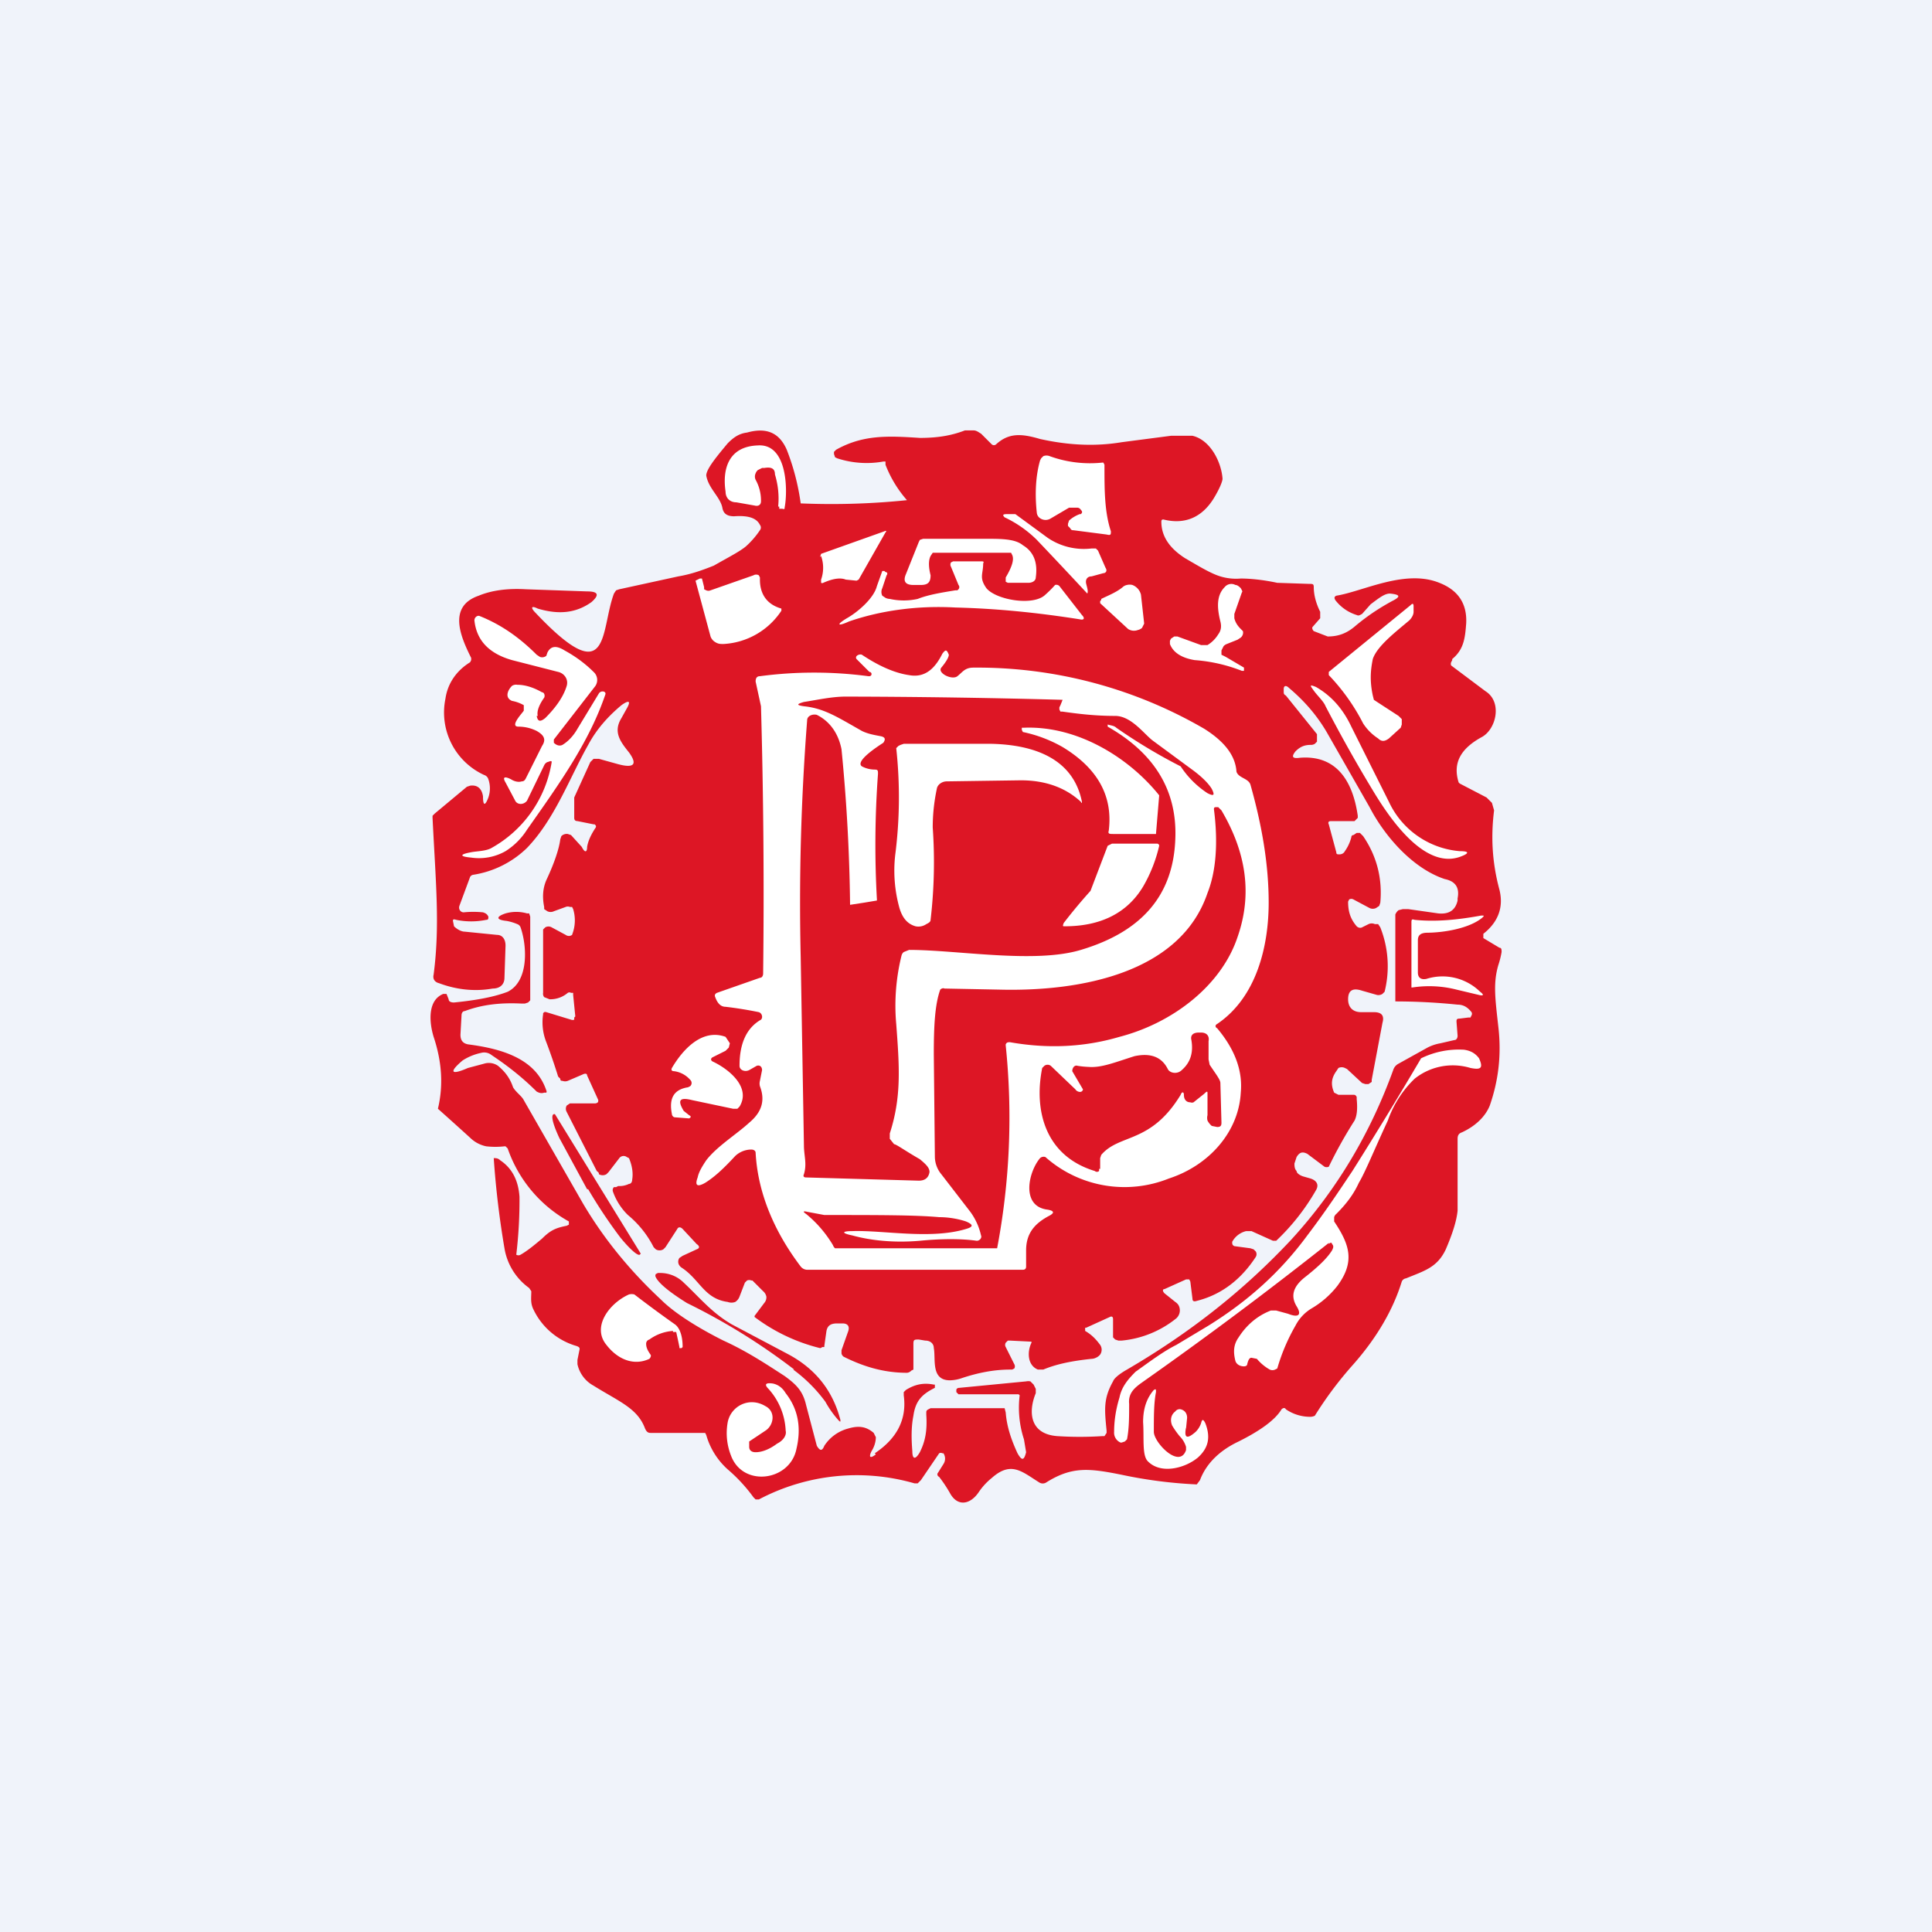 <!-- by TradingView --><svg width="18" height="18" viewBox="0 0 18 18" xmlns="http://www.w3.org/2000/svg"><path fill="#F0F3FA" d="M0 0h18v18H0z"/><path d="M8.15 13.54c.21-.14.3-.32.27-.54v-.03l.02-.02c.08-.05.16-.07.26-.05h.01v.03c-.12.06-.18.12-.2.26-.02.1-.02.21-.01.33 0 .08.03.08.07.01.05-.1.07-.2.06-.35v-.02c0-.01 0-.02.02-.03l.02-.01H9.36l.01.04c.01.13.05.25.11.38.04.07.06.07.08-.01l-.02-.12A.95.95 0 0 1 9.5 13a.02.02 0 0 0-.02-.01h-.55l-.02-.02v-.02c0-.01.01-.02.03-.02l.62-.06a.1.1 0 0 1 .04 0l.03.03.02.04v.04c-.07.17-.06.38.2.4a3.28 3.28 0 0 0 .42 0h.02l.02-.03v-.02c-.02-.2-.03-.3.06-.46.01-.03.06-.07.13-.11.6-.35 1.1-.75 1.53-1.21.43-.47.74-1 .95-1.58a.1.1 0 0 1 .05-.06l.27-.15a.42.42 0 0 1 .12-.04l.13-.03c.02 0 .03-.02.03-.04l-.01-.13c0-.02 0-.03.03-.03l.08-.01h.02l.01-.02a.03.03 0 0 0 0-.03c-.04-.05-.08-.07-.13-.07a5.68 5.68 0 0 0-.58-.03v-.81a.1.1 0 0 1 .03-.04l.04-.01h.05l.28.04c.1.01.16-.03.18-.12v-.02c.02-.1-.02-.16-.12-.18-.3-.1-.56-.4-.7-.67l-.4-.7c-.1-.17-.22-.3-.35-.41-.03-.03-.05-.02-.05.01v.02c0 .02 0 .03.02.04l.29.36v.07l-.02.02a.07.07 0 0 1-.04.01c-.06 0-.1.02-.14.06-.04.05-.03.07.04.06.37-.03.5.26.54.54v.02l-.01.01-.02.02h-.22c-.02 0-.03.01-.02.03l.07.26c0 .02.01.02.03.02.02 0 .04-.01.05-.03a.39.39 0 0 0 .06-.13s0-.02.02-.02l.03-.02h.03l.03.03c.13.19.18.4.16.62l-.01.03-.03.02a.07.07 0 0 1-.06 0l-.15-.08a.04.04 0 0 0-.04 0l-.01.02c0 .09.02.16.08.23.01.01.03.02.05.01l.06-.03a.07.07 0 0 1 .06 0h.03l.02.03a.98.98 0 0 1 .04.6l-.02.02a.07.07 0 0 1-.05.01l-.14-.04c-.09-.03-.13 0-.13.08s.05.12.12.12h.12c.07 0 .1.03.08.1l-.1.53v.02l-.03.02h-.03l-.03-.01-.14-.13-.02-.01a.07.07 0 0 0-.06 0l-.02.03c-.05.07-.05.13-.02.2l.04.02h.14c.01 0 .02 0 .03.02v.02c.01.1 0 .16-.02.2a4.17 4.17 0 0 0-.24.43.05.05 0 0 1-.04 0l-.16-.12c-.04-.02-.07-.02-.1.03l-.02.06c0 .02 0 .05.02.07 0 .02.03.04.06.05l.07.02c.06.02.08.06.05.11a2.04 2.04 0 0 1-.37.47h-.03l-.2-.09h-.05a.2.2 0 0 0-.13.1c0 .02 0 .03.02.04l.15.02.03.01.02.02a.05.05 0 0 1 0 .05c-.13.2-.31.35-.55.41-.03.01-.04 0-.04-.02l-.02-.16-.01-.02h-.03l-.2.09c-.02 0-.02.02 0 .04l.1.08a.1.1 0 0 1 .03.03.1.1 0 0 1-.03.13.95.95 0 0 1-.5.2h-.03l-.03-.01-.02-.02v-.17c0-.02-.01-.03-.03-.02l-.22.1h-.01v.03c.07.04.11.09.14.13a.08.08 0 0 1 0 .09.1.1 0 0 1-.04.03.1.1 0 0 1-.04.01c-.19.02-.33.05-.45.1h-.05c-.1-.04-.1-.17-.06-.25v-.01l-.2-.01h-.02l-.02.02a.04.04 0 0 0 0 .04l.08.16a.04.04 0 0 1 0 .04l-.02.01h-.02c-.15 0-.3.03-.45.08a.35.35 0 0 1-.11.02c-.18 0-.13-.2-.15-.3 0-.04-.03-.07-.08-.07l-.06-.01c-.04 0-.05 0-.05.04v.24l-.02.01a.06.06 0 0 1-.04.02c-.22 0-.41-.06-.59-.15a.05.05 0 0 1-.02-.03v-.03l.06-.17c.02-.05 0-.08-.05-.08H7.8c-.06 0-.09.02-.1.07l-.02.14v.01h-.02a.03.03 0 0 1-.02.01 1.68 1.68 0 0 1-.61-.29v-.01l.09-.12a.08.08 0 0 0 .02-.06.09.09 0 0 0-.03-.05l-.1-.1h-.01a.05.05 0 0 0-.04 0l-.02.02-.05.13a.1.1 0 0 1-.04.05.1.1 0 0 1-.07 0c-.22-.03-.26-.21-.43-.32a.07.07 0 0 1-.02-.02.06.06 0 0 1 0-.07l.03-.02.13-.06c.03-.01.03-.03 0-.05l-.13-.14c-.02-.02-.04-.02-.05 0l-.11.17-.02.02a.07.07 0 0 1-.07 0l-.02-.02a.94.94 0 0 0-.24-.3.57.57 0 0 1-.14-.22.04.04 0 0 1 .01-.04h.02l.02-.01a.2.2 0 0 0 .1-.02c.02 0 .03-.02.03-.04.01-.06 0-.13-.03-.2l-.02-.01a.05.05 0 0 0-.07.01l-.1.13-.02.02a.07.07 0 0 1-.07 0c0-.02-.01-.02-.02-.03l-.28-.55a.06.06 0 0 1 0-.06l.03-.02h.23a.04.04 0 0 0 .03-.01.03.03 0 0 0 0-.03l-.1-.22c0-.02-.02-.02-.04-.01l-.14.06a.07.07 0 0 1-.05 0c-.01 0-.02 0-.02-.02l-.02-.02a5.6 5.6 0 0 0-.11-.32.5.5 0 0 1-.03-.26v-.01l.01-.01a.03.03 0 0 1 .02 0l.23.07a.04.04 0 0 0 .03 0v-.02l.01-.01-.02-.2v-.02h-.02a.03.03 0 0 0-.03 0 .25.25 0 0 1-.17.06l-.05-.02a.05.05 0 0 1-.01-.04v-.59l.02-.02a.06.06 0 0 1 .06 0l.13.07a.05.05 0 0 0 .06 0l.01-.03a.36.36 0 0 0 0-.21l-.01-.02h-.02a.05.05 0 0 0-.04 0l-.11.04a.07.07 0 0 1-.06 0l-.03-.02v-.02c-.02-.1-.01-.18.02-.25.08-.17.12-.3.13-.38l.01-.03a.07.07 0 0 1 .06-.02l.03.01.1.11c.03.06.05.05.05 0 .01-.06.04-.12.08-.18a.02.02 0 0 0 0-.02l-.01-.01h-.01l-.15-.03c-.02 0-.03-.01-.03-.03v-.19l.15-.33.03-.03h.05l.18.05c.15.04.18 0 .1-.11-.08-.1-.15-.19-.07-.32l.05-.09c.04-.07.02-.08-.05-.03-.12.1-.23.22-.31.37-.17.3-.31.69-.57.96a.92.92 0 0 1-.5.25.04.04 0 0 0-.03.02l-.1.27c-.01.03.01.06.04.06a.9.9 0 0 1 .18 0c.03.01.04.02.05.04 0 .02 0 .03-.02.03a.7.7 0 0 1-.28 0c-.03-.01-.03 0-.03.01l.01.05c.03.03.07.05.1.05l.3.03c.05 0 .08.04.08.1l-.01.3c0 .06-.04.1-.11.1-.17.03-.34.01-.5-.05-.04-.01-.06-.04-.05-.08.06-.46.02-.85-.01-1.46V7.6l.02-.02.3-.25.03-.01c.07-.01.11.03.12.1 0 .09.02.09.05.01a.26.26 0 0 0 0-.17.06.06 0 0 0-.04-.04.64.64 0 0 1-.36-.71c.02-.14.1-.26.23-.34l.01-.02v-.02c-.1-.2-.22-.48.07-.58.12-.05.27-.07.44-.06l.57.02c.1 0 .12.03.04.1-.14.1-.3.12-.5.06-.06-.03-.07-.01-.02.04.7.74.6.17.73-.18l.02-.03.03-.01.55-.12c.12-.02.23-.06.33-.1.14-.08.24-.13.3-.18a.8.8 0 0 0 .13-.15.04.04 0 0 0 0-.05c-.03-.06-.1-.09-.24-.08-.06 0-.1-.02-.11-.08-.02-.1-.13-.18-.15-.3 0-.06.1-.18.2-.3.05-.05.1-.09.18-.1.18-.05.3 0 .37.16a2.17 2.17 0 0 1 .13.5 6.88 6.88 0 0 0 .99-.03 1.1 1.1 0 0 1-.2-.33V4.3h-.02a.88.88 0 0 1-.43-.03l-.02-.01-.01-.03v-.02l.02-.02c.25-.14.48-.13.78-.11.16 0 .29-.02.42-.07h.08c.03 0 .05.02.07.03l.1.1a.03.03 0 0 0 .04 0c.12-.11.24-.1.41-.05.27.06.52.07.76.03l.46-.06h.2c.17.04.27.25.28.4 0 .02-.02.08-.08.18-.11.18-.27.25-.47.2-.01 0-.02 0-.02.02 0 .14.08.25.22.34.12.07.22.13.3.16a.5.5 0 0 0 .22.03c.08 0 .2.01.34.04l.3.01c.03 0 .04 0 .04.03 0 .07.02.15.06.23v.06l-.07.08c-.01.01 0 .03.01.04l.13.05c.1 0 .18-.03.26-.1.12-.1.23-.17.34-.23.08-.04.08-.06-.02-.07-.05 0-.1.04-.18.1l-.08.09c-.02.01-.03.02-.05.01a.4.4 0 0 1-.2-.14c-.01-.02-.01-.03.01-.04.25-.04.64-.25.96-.12.18.07.26.2.25.38-.01.13-.02.24-.13.33v.01l-.01.02a.04.04 0 0 0 0 .03l.32.24c.16.1.1.36-.04.43-.18.1-.27.23-.21.42l.01.01.25.13.05.05.02.07c-.03.24-.02.48.05.74.04.16-.01.3-.15.41v.04l.15.09c.02 0 .02.02.02.04a.8.8 0 0 1-.03.12c-.05.17-.03.31 0 .58.03.26 0 .5-.08.73-.04.1-.13.19-.26.25-.03.01-.04.03-.04.06v.67c-.01.1-.05.22-.11.36-.08.17-.2.2-.37.27a.05.05 0 0 0-.04.03c-.08.26-.23.52-.45.77a3.46 3.46 0 0 0-.36.48.1.1 0 0 1-.04.01.4.4 0 0 1-.23-.07c-.01-.02-.03-.01-.04 0-.06.1-.2.2-.4.3-.17.08-.3.2-.36.36l-.03.04a4.29 4.29 0 0 1-.7-.09c-.3-.06-.46-.08-.7.07a.06.06 0 0 1-.07 0c-.16-.1-.26-.2-.44-.04a.6.6 0 0 0-.12.13c-.08.12-.2.14-.27.01a1.23 1.23 0 0 0-.1-.15c-.02-.01-.02-.03-.01-.04l.05-.08c.02-.03.02-.07 0-.1h-.01a.03.03 0 0 0-.03 0l-.17.25-.03.03h-.03a1.95 1.95 0 0 0-1.45.15h-.03l-.02-.02a1.5 1.5 0 0 0-.24-.26.68.68 0 0 1-.2-.32l-.01-.02h-.51c-.03 0-.04-.02-.05-.04-.07-.19-.24-.25-.48-.4a.3.3 0 0 1-.15-.2v-.04l.02-.1c0-.01 0-.02-.03-.03a.64.64 0 0 1-.4-.34c-.03-.06-.02-.11-.02-.17L4.93 12a.57.57 0 0 1-.23-.37 8.43 8.43 0 0 1-.1-.84c.02 0 .04 0 .06.02.12.08.17.2.18.34a4.27 4.27 0 0 1-.03.54.04.04 0 0 0 .04 0c.07-.04.14-.1.2-.15.08-.08.13-.1.23-.12l.02-.01v-.03a1.24 1.24 0 0 1-.57-.68l-.02-.02H4.7a.75.75 0 0 1-.17 0 .3.3 0 0 1-.15-.08 39.15 39.15 0 0 0-.3-.27c.05-.21.04-.43-.04-.67-.04-.13-.06-.34.09-.4h.03l.02.05c0 .02.02.03.05.03.2-.02.37-.05.5-.1.2-.1.18-.43.12-.6a.05.05 0 0 0-.03-.03.47.47 0 0 0-.1-.03c-.1-.01-.1-.04-.01-.07a.36.36 0 0 1 .2 0h.02l.01.03v.78l-.02.02-.03.01h-.03c-.2-.01-.37.01-.53.07-.02 0-.03.02-.03.04l-.01.18c0 .05.02.08.07.09.31.04.63.13.73.43a.02.02 0 0 1 0 .02h-.02c-.03.01-.05 0-.07-.01-.15-.15-.3-.26-.42-.34a.11.11 0 0 0-.1-.02.51.51 0 0 0-.17.07c-.13.11-.11.14.05.07l.15-.04a.15.15 0 0 1 .13.02c.06.05.11.11.14.2.03.05.08.08.1.12l.55.96c.2.34.45.64.73.9.13.13.36.27.58.38.22.1.4.22.57.33.11.08.17.14.2.27l.1.38c.03.05.05.05.07 0a.38.38 0 0 1 .22-.16c.1-.03.17-.02.24.04l.02.04c0 .05-.02.1-.04.13-.03.06-.01.07.04.03Z" fill="#DD1625"/><path d="m5.97 11.68-.01.01c-.02.01-.09-.05-.18-.16a4.6 4.6 0 0 1-.3-.45h-.01l-.26-.48c-.06-.13-.08-.21-.05-.22h.01l.8 1.3ZM7.4 12.76a5.9 5.9 0 0 0-1-.62c-.08-.05-.25-.16-.29-.24a.03.03 0 0 1 0-.03l.02-.01h.02c.08 0 .16.03.22.09.15.14.26.28.45.39l.51.27c.27.14.43.35.5.62 0 .02 0 .02-.02 0a.94.94 0 0 1-.12-.17 1.4 1.4 0 0 0-.3-.3Z" fill="#DD1625"/><path d="M7.22 4.42c0-.06-.04-.07-.1-.06H7.1l-.04.02a.08.08 0 0 0-.02.03.07.07 0 0 0 0 .06.4.4 0 0 1 .05.2c0 .03-.02.05-.06.04l-.17-.03c-.06 0-.1-.04-.1-.1-.03-.2.02-.42.3-.43.28-.02.28.43.25.58v.01a.02.02 0 0 1-.02 0h-.03v-.02h-.01c.01-.1 0-.2-.03-.3ZM10.07 4.79c.01-.01.02-.02 0-.04a.04.04 0 0 0-.03-.02h-.08l-.17.1a.09.09 0 0 1-.11-.01.07.07 0 0 1-.02-.04c-.02-.18-.01-.35.03-.49l.01-.02.02-.02a.08.08 0 0 1 .06 0 1.1 1.1 0 0 0 .49.06h.01l.01.02v.02c0 .21 0 .42.06.6 0 .03 0 .04-.04.03L10 4.94c-.01 0-.02 0-.03-.02l-.02-.02v-.02l.01-.03a.3.3 0 0 1 .1-.06ZM10.17 5.37c-.04 0-.06.03-.05.07.01.04.02.07.01.09a55.1 55.1 0 0 0-.47-.5 1.08 1.08 0 0 0-.3-.21c-.02-.02-.02-.03.02-.03H9.46l.3.22a.6.6 0 0 0 .41.1h.04l.02.02.07.16c.02.03 0 .05-.02.05l-.11.03ZM7.64 5.19l.01-.03.59-.21c.02-.01.02 0 .01.01L8 5.4H8l-.02.01-.1-.01c-.05-.02-.12-.01-.21.03a.02.02 0 0 1-.02 0V5.4a.33.33 0 0 0 0-.22ZM8.67 5.18c-.02.04-.02.1 0 .18 0 .06-.02.09-.09.09h-.07c-.07 0-.1-.03-.07-.1l.12-.3.01-.02.03-.01h.63c.14 0 .24.01.3.06.1.06.14.16.12.3 0 .03-.03.05-.07.05h-.19l-.02-.01v-.04c.06-.1.08-.17.06-.21l-.01-.02H8.69l-.02.03Z" fill="#fff"/><path d="M8.9 5.5h.02l.01-.01a.03.03 0 0 0 0-.04l-.07-.17a.04.04 0 0 1 0-.04l.02-.01h.26c.02 0 .03 0 .02.02 0 .1-.04.13.03.23.09.11.44.17.55.06a1.04 1.04 0 0 0 .09-.09.04.04 0 0 1 .04.01l.21.27c.03.03.02.05-.02.04-.38-.06-.76-.1-1.16-.11-.36-.02-.7.03-.99.13-.11.05-.12.03-.02-.03.09-.05.25-.18.28-.3l.05-.14h.02l.01.01c.02 0 .02.02.01.03l-.04.12a.08.08 0 0 0 0 .07l.03.02a.1.1 0 0 0 .04.01.6.6 0 0 0 .26 0c.1-.04.23-.06.35-.08ZM6.56 5.47v.02l.02.01a.05.05 0 0 0 .04 0l.4-.14a.05.05 0 0 1 .05 0l.01.02v.02c0 .13.06.23.2.27v.02a.69.69 0 0 1-.54.31c-.03 0-.05 0-.08-.02a.1.1 0 0 1-.04-.05l-.14-.52.04-.02h.02l.02.08ZM10.26 5.58c.06-.03.14-.06.2-.11a.08.08 0 0 1 .04-.02.1.1 0 0 1 .05 0 .13.13 0 0 1 .08.09l.03.27-.02.04a.09.09 0 0 1-.04.02.1.1 0 0 1-.09-.01l-.26-.24V5.6l.01-.01ZM11.43 6a.08.08 0 0 0-.03.02l-.02.04v.04l.04.02.17.1v.03h-.02a1.5 1.5 0 0 0-.44-.1c-.12-.02-.2-.07-.23-.15v-.03l.01-.02.03-.02h.03l.22.08h.06a.3.3 0 0 0 .1-.1c.03-.04.03-.08.02-.12-.03-.12-.04-.24.04-.32a.08.08 0 0 1 .1-.02c.02 0 .04.02.05.03.01.02.02.03.01.04l-.07.2v.04c.01.04.03.07.06.1l.02.02a.06.06 0 0 1-.02.06l-.03.02-.1.04ZM12.79 6.48l.01.04.03.02.2.13.03.03v.05l-.01.03-.11.1c-.04.03-.07.03-.1 0a.47.47 0 0 1-.14-.14 1.9 1.9 0 0 0-.32-.45v-.03l.76-.62c.02-.02.03-.02.03.01v.05c0 .03-.02.06-.04.08-.13.11-.3.24-.34.36-.02.1-.03.2 0 .34ZM5 6.67c.01.05.03.06.08.02.1-.1.17-.2.2-.3a.1.1 0 0 0-.01-.08.11.11 0 0 0-.07-.05l-.43-.11c-.21-.06-.33-.18-.35-.37 0-.03.03-.05.05-.04.2.08.37.2.53.36l.03.02a.06.06 0 0 0 .06-.01l.01-.03c.03-.06.08-.07.16-.02.11.06.2.13.27.2a.1.1 0 0 1 .01.14l-.38.49v.03c.03.03.06.03.08.02.05-.03.1-.08.14-.15l.2-.33c.02-.03.07-.02.06.01-.15.44-.42.82-.73 1.26a.64.64 0 0 1-.2.2.5.5 0 0 1-.32.06c-.11-.01-.11-.03 0-.05.05-.01.14-.01.19-.04a1.12 1.12 0 0 0 .56-.8c0-.02-.03 0-.04 0a.06.06 0 0 0-.03.03l-.16.33c-.03.04-.09.04-.11 0l-.09-.17c-.03-.05-.01-.06.05-.03.03.02.07.03.1.02.02 0 .03-.01.04-.03l.15-.3c.04-.06.02-.1-.05-.14a.38.38 0 0 0-.17-.04c-.09 0 .05-.14.05-.15v-.05a.35.35 0 0 0-.11-.04c-.07-.03-.04-.1 0-.14a.07.07 0 0 1 .05-.01c.08 0 .16.03.23.07.02 0 .03.03.02.05-.05.07-.07.13-.06.17ZM8.1 6.3a.02.02 0 0 0 0-.04l-.12-.12c-.02-.03.03-.05.05-.04.15.1.3.17.44.19.16.03.25-.08.31-.2.03-.04.04-.04.06.01 0 .02-.02.06-.07.12-.04.05.1.12.15.08.05-.04.07-.08.15-.08a4.21 4.21 0 0 1 2.15.57c.19.12.29.25.3.4.02.06.11.06.13.12.11.39.17.75.17 1.1 0 .4-.11.88-.48 1.13-.02.01-.02.03 0 .04.16.19.24.39.22.6-.02.37-.3.68-.67.8a1.11 1.11 0 0 1-1.15-.2.05.05 0 0 0-.05.01c-.11.13-.18.45.07.48.06.01.07.03.01.06-.13.07-.21.16-.21.32v.15c0 .02-.01.03-.03.03h-2a.08.08 0 0 1-.07-.03c-.25-.33-.4-.69-.42-1.06 0-.02-.02-.03-.04-.03a.22.22 0 0 0-.15.06c-.12.13-.2.2-.28.25-.07.04-.1.03-.07-.05.01-.05.04-.1.08-.16.1-.13.28-.24.4-.35.12-.1.15-.21.1-.34a.1.1 0 0 1 0-.05l.02-.1c0-.03-.02-.05-.05-.04l-.07.04c-.04.02-.09 0-.09-.04 0-.2.06-.35.2-.43.02-.02.01-.06-.02-.07a3.7 3.7 0 0 0-.31-.05c-.05 0-.08-.04-.1-.1 0-.01 0-.02.02-.03l.4-.14c.02 0 .03-.02.03-.04a62.56 62.56 0 0 0-.02-2.49l-.05-.23c0-.03.01-.05.04-.05a3.83 3.83 0 0 1 1.01 0ZM12.26 6.4c.14.08.25.2.33.37l.35.7a.8.8 0 0 0 .66.46c.09 0 .09.02.01.05-.34.13-.67-.37-.81-.6-.2-.33-.34-.59-.45-.8-.02-.05-.08-.1-.12-.16-.03-.04-.02-.04.03-.02ZM13.3 8.69c-.06 0-.09.02-.09.07v.3c0 .05.03.07.08.06a.5.5 0 0 1 .5.12c.04.03.03.04-.01.03l-.21-.05a1.03 1.03 0 0 0-.41-.02h-.01v-.6c0-.03 0-.04.03-.03.2.02.4 0 .62-.04.03 0 .03 0 .01.02-.12.1-.36.14-.52.14Z" fill="#fff"/><path d="M6.64 9.85c-.02.01-.02.03 0 .04.15.07.36.24.25.42l-.02.02h-.04l-.38-.08c-.12-.03-.14 0-.08.1l.05.04c.02.01.02.02 0 .03l-.13-.01c-.02 0-.03-.02-.03-.03-.03-.15.02-.23.15-.25l.02-.01a.04.04 0 0 0 0-.06.24.24 0 0 0-.15-.08c-.02 0-.03-.01-.02-.03.1-.17.28-.37.5-.29l.02.03.02.03-.01.04-.03.03-.12.06ZM12.38 11.58a38.23 38.23 0 0 1-1.74 1.3c-.07.05-.13.1-.12.2 0 .12 0 .23-.02.33l-.02.02-.03.01h-.01a.1.1 0 0 1-.06-.1c0-.08.01-.19.05-.32.02-.1.08-.17.15-.24.14-.1.26-.19.38-.25l.3-.18c.37-.23.67-.5.92-.84.16-.21.3-.42.42-.6a39.2 39.2 0 0 0 .64-1.05.8.8 0 0 1 .4-.08c.07.01.11.04.14.08.04.09.02.11-.08.09a.57.57 0 0 0-.52.1 1 1 0 0 0-.25.39c-.13.28-.21.48-.27.58-.05.11-.12.2-.21.29a.06.06 0 0 0-.02.03v.04c.14.21.2.37.03.6a.85.85 0 0 1-.24.21.4.4 0 0 0-.15.16 1.8 1.8 0 0 0-.17.4l-.02.01a.06.06 0 0 1-.05 0 .44.44 0 0 1-.12-.1l-.05-.01c-.02 0-.03.02-.04.06 0 .01-.01.02-.03.02-.04 0-.07-.02-.08-.05-.02-.08-.02-.15.03-.22.07-.11.17-.2.3-.25h.05l.11.03c.1.04.13.01.08-.07-.06-.1-.03-.19.09-.28.1-.08.19-.16.24-.24.01-.02.02-.04 0-.06 0-.01-.01-.02-.03 0ZM6.27 12.4a.42.42 0 0 0-.22.08.04.04 0 0 0-.03.04c0 .04.02.07.04.1.01.01 0 .03-.01.04-.15.07-.3 0-.4-.13-.14-.17.03-.39.21-.47a.1.1 0 0 1 .05 0 11.3 11.3 0 0 0 .38.28c.04.03.07.1.07.21l-.01.01h-.02v-.01a5.78 5.78 0 0 0-.03-.14h-.03ZM6.98 13.48c0 .03.02.05.06.05.05 0 .12-.02.2-.08.06-.03.09-.08.08-.12a.62.62 0 0 0-.16-.39c-.04-.04-.03-.06.04-.05.05.01.09.04.12.09.11.14.15.31.1.52-.06.3-.5.36-.61.06a.57.57 0 0 1-.03-.31c.03-.15.2-.24.35-.15.1.05.08.18 0 .23a33.26 33.26 0 0 1-.15.1v.05Z" fill="#fff"/><path d="M11.05 13.3c-.02.1.01.11.09.04a.21.21 0 0 0 .05-.08c.01-.04.02-.04.04 0 .05.13.03.23-.07.32-.12.1-.35.16-.47.03-.05-.06-.03-.21-.04-.36 0-.12.03-.22.1-.3.02-.01.02-.01.02.02-.02.1-.02.23-.02.37 0 .1.24.35.3.17v-.03a.24.24 0 0 0-.06-.1.77.77 0 0 1-.07-.1c-.02-.05-.01-.1.03-.13a.05.05 0 0 1 .05-.02c.04.01.06.04.06.08l-.01.1Z" fill="#fff"/><path d="M10.32 6.77c.44.25.65.6.63 1.05-.02.52-.31.86-.88 1.03-.43.13-1.15 0-1.6 0l-.05.02a.06.06 0 0 0-.02.03c-.05.2-.07.42-.05.64.03.4.05.68-.06 1.02v.05l.04.05c.02 0 .1.06.24.14.06.05.09.08.09.12-.01.06-.05.08-.1.08l-1.05-.03c-.02 0-.03-.01-.02-.03.03-.1 0-.17 0-.27l-.03-1.75a21.97 21.97 0 0 1 .06-2.21c0-.04.05-.06.09-.05.12.06.2.17.23.32a16.5 16.5 0 0 1 .08 1.45l.13-.02.12-.02v-.01a9.08 9.08 0 0 1 .01-1.17c0-.03 0-.04-.03-.04a.26.26 0 0 1-.12-.03c-.07-.05.17-.2.2-.22.02-.03.02-.05-.02-.06-.05-.01-.12-.02-.18-.05-.23-.13-.35-.21-.54-.23-.07-.01-.07-.02 0-.04.13-.02.26-.05.39-.05a79.5 79.5 0 0 1 2.02.03l-.02.05-.01.02v.02l.01.02h.02c.14.02.3.04.49.04.15 0 .27.17.35.23l.38.28c.08.06.14.12.17.17.03.06.02.07-.04.04a.87.87 0 0 1-.25-.25 5.09 5.09 0 0 1-.6-.36c-.02-.02-.05-.02-.08-.03v.01Z" fill="#DD1625"/><path d="M7.94 11.47c-.1 0-.1.02 0 .04.18.05.4.07.63.05.2-.02.39-.02.53 0 .03 0 .05-.03.04-.05a.59.59 0 0 0-.1-.22l-.27-.35a.26.26 0 0 1-.06-.16l-.01-.96c0-.26.01-.46.06-.6 0 0 .02-.02.04-.01l.51.01c.77.02 1.69-.16 1.94-.9.08-.2.1-.47.06-.78 0-.01 0-.02.02-.02h.02l.03.03c.23.39.29.78.15 1.18-.15.45-.6.8-1.1.93-.34.1-.68.11-1.02.05-.02 0-.03 0-.04.02v.01a6.52 6.52 0 0 1-.08 1.89H7.78a.07.07 0 0 1-.02-.03c-.06-.1-.14-.2-.25-.29-.03-.02-.03-.03.01-.02l.16.03c.5 0 .85 0 1.07.02.1 0 .19.02.25.04.07.03.07.05 0 .07-.33.1-.77.01-1.06.02Z" fill="#DD1625"/><path d="M11 10.2c-.28.46-.57.36-.74.56l-.01.03v.1h-.01v.02a.03.03 0 0 1-.04 0c-.46-.14-.57-.56-.49-.96l.02-.02a.05.05 0 0 1 .06 0l.23.22c.01.02.06.04.07 0l-.1-.17c0-.03.02-.06.05-.05a.8.8 0 0 0 .1.01c.12.01.24-.04.43-.1.14-.03.25 0 .31.12.02.04.09.05.13.01.08-.07.11-.16.09-.28-.01-.04.01-.07.07-.07h.02c.05 0 .08.03.07.08v.17l.01.05c.06.09.1.14.1.17l.01.37c0 .03-.01.04-.04.04l-.05-.01a.16.16 0 0 1-.04-.05.1.1 0 0 1 0-.05v-.2c0-.02 0-.03-.03 0l-.1.08a.04.04 0 0 1-.03 0c-.04 0-.06-.03-.06-.07 0-.03-.02-.03-.03 0Z" fill="#DD1625"/><path d="M10.77 7.77h-.4c-.03 0-.05 0-.04-.03.04-.32-.1-.58-.43-.78a1.27 1.27 0 0 0-.37-.14l-.01-.02v-.02h.02c.5-.02.98.28 1.26.63l-.03.36Z" fill="#fff"/><path d="M8.82 7.28a.1.1 0 0 0-.06.02.08.08 0 0 0-.03.04c-.03.14-.04.26-.04.37a4.6 4.6 0 0 1-.02.86c0 .02-.02.03-.04.04a.13.13 0 0 1-.1.02c-.07-.02-.12-.07-.15-.17a1.3 1.3 0 0 1-.04-.49 4.22 4.22 0 0 0 .01-1l.02-.02.02-.01.03-.01h.82c.4.01.76.14.84.54 0 .01 0 .02-.01 0-.13-.12-.31-.2-.56-.2l-.7.01ZM10.32 7.88l.04-.02h.42a.02.02 0 0 1 .02.02c-.03.13-.08.26-.15.38-.15.25-.4.37-.73.37-.02 0-.02 0-.01-.03a5 5 0 0 1 .25-.3l.16-.42Z" fill="#fff"/></svg>